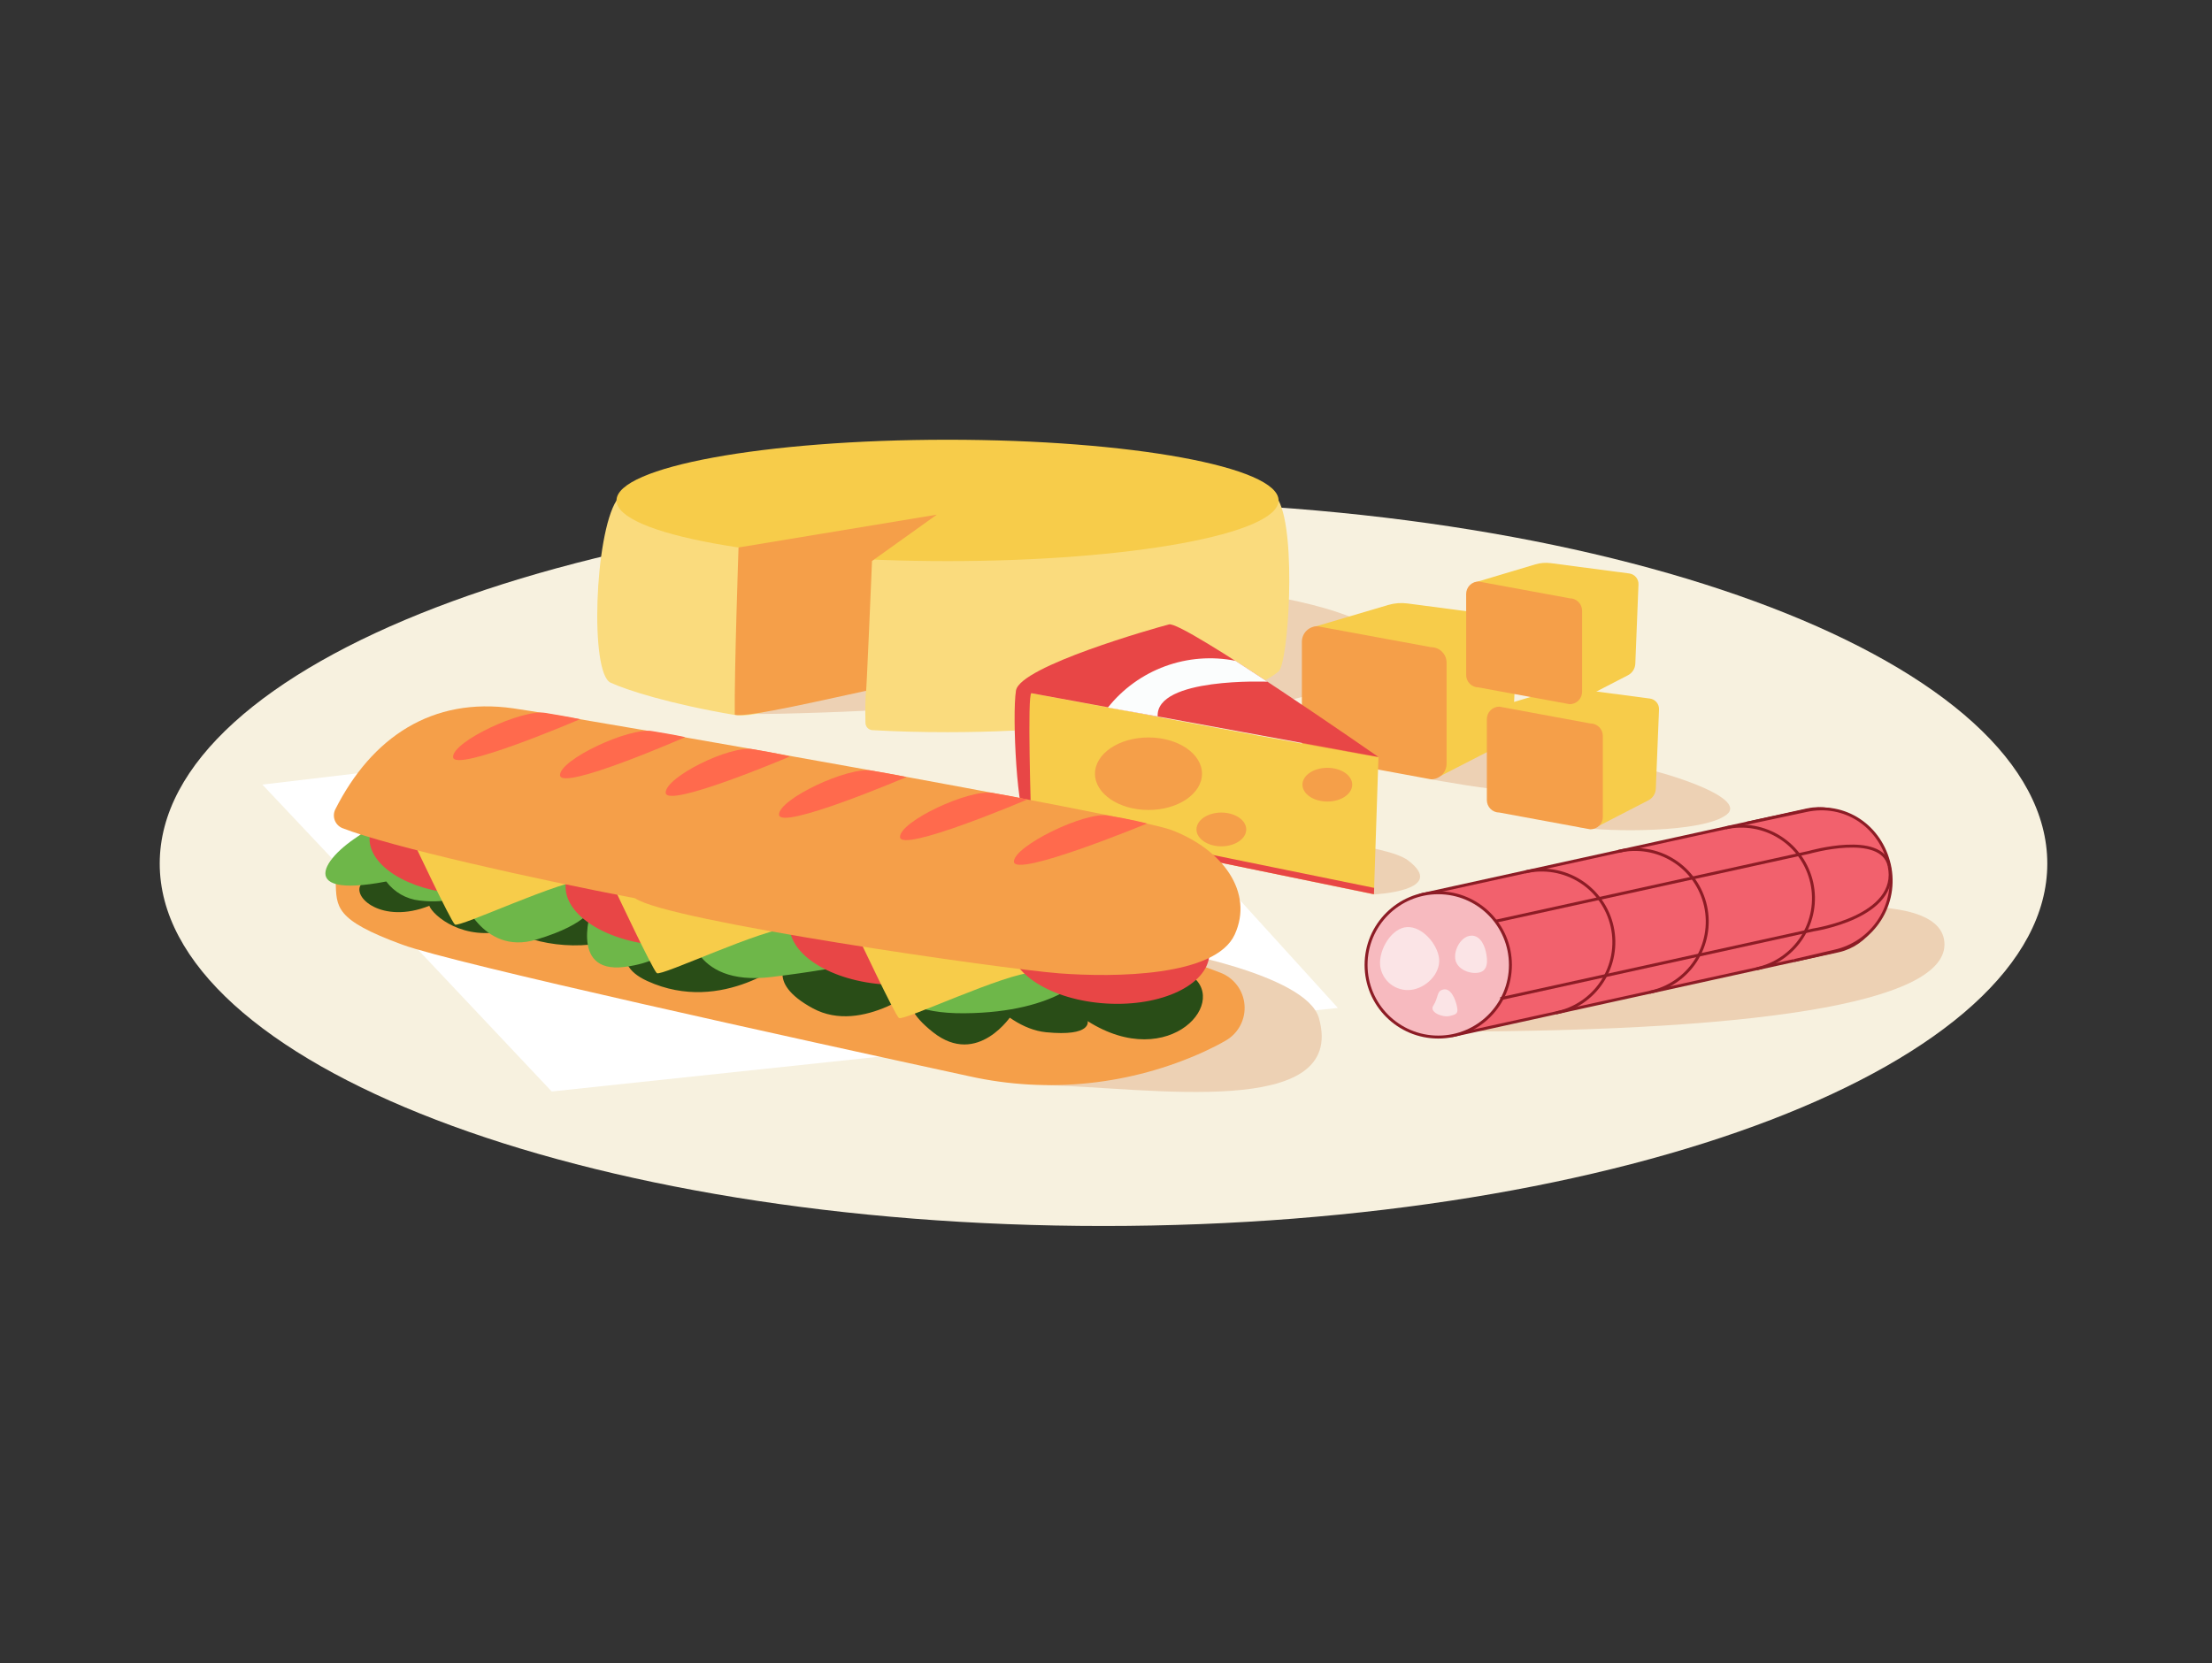 <svg width="750" height="564" viewBox="0 0 750 564" fill="none" xmlns="http://www.w3.org/2000/svg">
<rect x="0" y="0" width="750" height="564" fill="#333333" stroke="none"/>
<path d="M374.156 415.79C550.887 415.79 694.156 360.766 694.156 292.891C694.156 225.016 550.887 169.993 374.156 169.993C197.425 169.993 54.156 225.016 54.156 292.891C54.156 360.766 197.425 415.79 374.156 415.79Z" fill="#F7F1DF"/>
<path d="M384.395 196.275C384.395 196.275 496.795 204.179 462.663 227.679C428.531 251.18 303.709 243.376 303.709 243.376C303.709 243.376 303.904 239.867 300.51 240.516C297.117 241.165 260.849 242.371 255.175 242.111" fill="#EDD1B4"/>
<path d="M433.51 227.731C422.978 236.446 383.26 248.313 321.274 248.313C312.003 248.313 303.975 248.09 295.798 247.627C295.175 247.59 294.589 247.323 294.153 246.877C293.718 246.431 293.465 245.839 293.443 245.216C293.313 240.952 293.442 235.63 293.683 233.312C279.758 232.237 259.622 244.271 248.979 242.454C227.136 238.745 212.562 234.073 207.036 231.532C199.935 228.269 201.604 181.357 209.039 169.731C218.588 154.805 249.738 169.731 321.274 169.731C360.027 169.731 421.253 146.795 433.51 169.731C439.703 181.32 436.81 225.024 433.51 227.731Z" fill="#FADB7D"/>
<path d="M321.274 190.298C383.26 190.298 433.509 181.083 433.509 169.716C433.509 158.349 383.26 149.134 321.274 149.134C259.288 149.134 209.038 158.349 209.038 169.716C209.038 181.083 259.288 190.298 321.274 190.298Z" fill="#F7CC4A"/>
<path d="M250.406 185.671L317.639 174.545L295.667 190.251C295.667 190.251 293.627 238.886 293.627 234.288C282.613 236.587 253.206 243.559 249.126 242.391C248.959 227.576 250.406 185.671 250.406 185.671Z" fill="#F59F49"/>
<path d="M535.434 280.556C545.7 282.199 577.148 282.479 585.32 276.369C593.492 270.259 561.021 260.862 554.648 260.118C548.274 259.373 523.091 245.758 512.98 247.154C502.87 248.549 487.503 256.613 486.355 260.459L485.223 264.304C485.223 264.304 507.864 268.476 512.252 267.871C516.64 267.266 535.434 280.556 535.434 280.556Z" fill="#EDD1B4"/>
<path d="M445.568 218.637L444.886 212.806L470.674 205.177C472.805 204.543 475.045 204.369 477.249 204.665L510.465 209.038C511.58 209.181 512.6 209.739 513.322 210.602C514.044 211.464 514.413 212.567 514.357 213.69L513.008 247.185C512.973 248.21 512.668 249.207 512.123 250.076C511.579 250.945 510.814 251.654 509.906 252.132L488.771 262.986C488.06 263.354 487.248 263.474 486.461 263.328C485.675 263.182 484.96 262.778 484.429 262.18L445.568 218.637Z" fill="#F7CC4A"/>
<path d="M485.206 264.301L446.687 257.183C445.288 257.183 443.947 256.628 442.958 255.639C441.97 254.65 441.415 253.309 441.415 251.911V217.656C441.415 216.258 441.97 214.917 442.958 213.928C443.947 212.939 445.288 212.384 446.687 212.384L485.206 219.486C486.604 219.486 487.945 220.041 488.934 221.03C489.923 222.019 490.478 223.36 490.478 224.758V259.029C490.478 259.721 490.342 260.407 490.077 261.046C489.812 261.686 489.424 262.267 488.934 262.757C488.445 263.246 487.863 263.635 487.224 263.9C486.584 264.165 485.898 264.301 485.206 264.301Z" fill="#F59F49"/>
<path d="M507.41 244.662L506.852 240.01L527.523 233.808C529.234 233.31 531.029 233.173 532.795 233.404L559.405 236.909C560.292 237.028 561.101 237.474 561.675 238.16C562.249 238.846 562.546 239.722 562.507 240.615L561.421 267.458C561.391 268.284 561.141 269.088 560.696 269.786C560.252 270.483 559.63 271.05 558.893 271.427L541.944 280.173C541.376 280.467 540.728 280.564 540.099 280.449C539.47 280.334 538.898 280.013 538.471 279.538L507.41 244.662Z" fill="#F7CC4A"/>
<path d="M539.224 281.259L508.366 275.568C507.81 275.57 507.26 275.463 506.747 275.251C506.233 275.04 505.767 274.73 505.373 274.338C504.98 273.946 504.668 273.481 504.455 272.968C504.242 272.455 504.132 271.905 504.132 271.35V243.887C504.132 242.765 504.579 241.688 505.373 240.894C506.166 240.1 507.243 239.654 508.366 239.654L539.224 245.36C539.78 245.358 540.33 245.466 540.843 245.677C541.357 245.888 541.824 246.198 542.217 246.59C542.611 246.982 542.922 247.448 543.135 247.961C543.348 248.473 543.458 249.023 543.458 249.578V277.041C543.458 277.596 543.348 278.146 543.135 278.659C542.922 279.172 542.611 279.637 542.217 280.029C541.824 280.421 541.357 280.731 540.843 280.942C540.33 281.153 539.78 281.261 539.224 281.259Z" fill="#F59F49"/>
<path d="M500.398 202.262L499.84 197.61L520.557 191.407C522.26 190.898 524.052 190.755 525.814 190.989L552.439 194.493C553.327 194.616 554.136 195.066 554.71 195.754C555.284 196.442 555.58 197.32 555.541 198.215L554.471 225.057C554.44 225.884 554.19 226.688 553.746 227.386C553.302 228.083 552.68 228.65 551.943 229.027L534.994 237.773C534.424 238.06 533.775 238.151 533.147 238.034C532.52 237.916 531.948 237.596 531.52 237.122L500.398 202.262Z" fill="#F7CC4A"/>
<path d="M532.206 238.824L501.332 233.132C500.777 233.132 500.227 233.023 499.714 232.81C499.202 232.597 498.736 232.285 498.344 231.892C497.952 231.499 497.642 231.031 497.431 230.518C497.22 230.004 497.112 229.454 497.114 228.899V201.436C497.114 200.318 497.558 199.245 498.349 198.454C499.14 197.663 500.213 197.219 501.332 197.219L532.206 202.909C533.325 202.909 534.398 203.354 535.189 204.145C535.98 204.936 536.425 206.009 536.425 207.127V234.59C536.427 235.146 536.318 235.696 536.107 236.209C535.896 236.723 535.586 237.189 535.194 237.583C534.802 237.976 534.337 238.288 533.824 238.501C533.312 238.714 532.762 238.824 532.206 238.824Z" fill="#F59F49"/>
<path d="M465.753 303.345C465.753 303.345 491.26 302.186 477.347 291.751C463.434 281.315 348.651 278.996 348.651 278.996L465.753 303.345Z" fill="#EDD1B4"/>
<path d="M467.379 256.739C464.634 256.739 344.486 234.146 344.486 234.146L348.41 279.116L465.844 303.245L467.379 256.739Z" fill="#F7CC4A"/>
<path d="M467.379 256.732C467.379 256.732 401.103 210.552 396.388 211.762C391.674 212.971 345.866 225.95 344.486 234.169C343.106 242.388 344.843 278.441 348.41 279.139L465.844 303.268L465.921 301.128L349.619 277.387C349.619 277.387 348.208 234.82 349.727 235.099L467.379 256.732Z" fill="#E84646"/>
<path d="M375.646 239.955C380.702 233.598 387.411 228.756 395.037 225.96C402.663 223.165 410.912 222.524 418.879 224.107C425.19 228.185 429.734 231.194 429.734 231.194C429.734 231.194 391.85 229.643 392.517 242.963L375.646 239.955Z" fill="#FBFDFD"/>
<path d="M389.407 274.699C379.387 274.699 371.264 269.194 371.264 262.402C371.264 255.611 379.387 250.105 389.407 250.105C399.427 250.105 407.55 255.611 407.55 262.402C407.55 269.194 399.427 274.699 389.407 274.699Z" fill="#F59F49"/>
<path d="M414.111 287.025C409.452 287.025 405.675 284.463 405.675 281.303C405.675 278.143 409.452 275.581 414.111 275.581C418.77 275.581 422.546 278.143 422.546 281.303C422.546 284.463 418.77 287.025 414.111 287.025Z" fill="#F59F49"/>
<path d="M450.048 271.84C445.389 271.84 441.612 269.278 441.612 266.118C441.612 262.957 445.389 260.396 450.048 260.396C454.707 260.396 458.484 262.957 458.484 266.118C458.484 269.278 454.707 271.84 450.048 271.84Z" fill="#F59F49"/>
<path d="M487.854 349.876C604.533 349.876 662.611 338.565 659.147 318.645C655.684 298.725 589.532 311.025 580.88 312.693C572.228 314.362 487.854 349.876 487.854 349.876Z" fill="#EDD1B4"/>
<g clip-path="url(#clip0_1208_2022)">
<path d="M623.417 322.451L493.138 351.08C492.301 351.27 491.432 351.266 490.597 351.07C489.762 350.874 488.982 350.491 488.317 349.949C482.662 345.142 469.81 346.641 467.845 337.692L472.907 332.489C470.984 323.738 476.328 314.025 478.562 306.829C478.843 305.956 479.349 305.173 480.029 304.558C480.709 303.942 481.539 303.516 482.435 303.323L612.842 274.651C617.64 273.62 622.651 274.527 626.783 277.176C630.914 279.824 633.831 283.999 634.897 288.789L637.456 300.425C638.482 305.204 637.584 310.196 634.957 314.319C632.329 318.441 628.183 321.363 623.417 322.451Z" fill="#F2616D" stroke="#8C1C25" stroke-miterlimit="10"/>
<path d="M487.652 351.717C501.168 351.717 512.124 340.76 512.124 327.245C512.124 313.729 501.168 302.772 487.652 302.772C474.136 302.772 463.179 313.729 463.179 327.245C463.179 340.76 474.136 351.717 487.652 351.717Z" fill="#F7BABF" stroke="#8C1C25" stroke-miterlimit="10"/>
<path d="M468.099 328.377C468.637 330.817 470.121 332.944 472.226 334.29C474.33 335.637 476.883 336.093 479.324 335.559C484.414 334.442 488.895 329.38 487.807 324.248C486.718 319.116 481.19 313.433 476.1 314.55C471.011 315.667 466.982 323.287 468.099 328.377Z" fill="#FBE4E6"/>
<path d="M485.957 341.099C484.543 343.206 488.94 345.129 491.414 344.591C493.888 344.054 494.524 343.7 493.973 341.226C493.421 338.752 491.923 335.091 489.448 335.571C486.974 336.052 487.88 338.13 485.957 341.099Z" fill="#FBE4E6"/>
<path d="M493.49 325.605C494.183 328.729 498.311 330.468 501.435 329.846C504.56 329.224 504.489 325.845 503.796 322.777C503.104 319.709 501.251 316.74 498.141 317.419C495.031 318.098 492.811 322.494 493.49 325.605Z" fill="#FBE4E6"/>
<path d="M591.945 279.26L612.361 274.905C625.566 271.993 637.724 280.249 640.636 293.439C641.328 296.578 641.394 299.822 640.83 302.987C640.267 306.151 639.086 309.173 637.354 311.88C635.622 314.588 633.374 316.927 630.737 318.765C628.101 320.603 625.127 321.903 621.988 322.592L608.374 325.759" fill="#F2616D"/>
<path d="M591.945 279.26L612.361 274.905C625.566 271.993 637.724 280.249 640.636 293.439C641.328 296.578 641.394 299.822 640.83 302.987C640.267 306.151 639.086 309.173 637.354 311.88C635.622 314.588 633.374 316.927 630.737 318.765C628.101 320.603 625.127 321.903 621.988 322.592L608.374 325.759" stroke="#8C1C25" stroke-miterlimit="10"/>
<path d="M517.143 295.716C520.299 294.977 523.571 294.872 526.768 295.409C529.966 295.945 533.024 297.111 535.767 298.839C538.51 300.567 540.882 302.823 542.746 305.476C544.61 308.129 545.928 311.125 546.623 314.291C547.319 317.458 547.378 320.731 546.799 323.92C546.219 327.11 545.011 330.153 543.246 332.872C541.48 335.591 539.192 337.932 536.514 339.759C533.836 341.586 530.822 342.863 527.646 343.516" stroke="#8C1C25" stroke-miterlimit="10"/>
<path d="M548.811 288.734C551.967 287.995 555.239 287.89 558.437 288.426C561.634 288.962 564.693 290.128 567.436 291.857C570.178 293.585 572.55 295.841 574.414 298.493C576.278 301.146 577.596 304.143 578.292 307.309C578.987 310.475 579.047 313.748 578.467 316.938C577.887 320.128 576.68 323.17 574.915 325.889C573.149 328.608 570.86 330.949 568.183 332.776C565.505 334.604 562.491 335.881 559.315 336.533" stroke="#8C1C25" stroke-miterlimit="10"/>
<path d="M585.159 280.759C591.496 279.366 598.126 280.547 603.592 284.043C609.058 287.539 612.912 293.063 614.305 299.4C615.697 305.736 614.516 312.367 611.02 317.833C607.524 323.299 602.001 327.152 595.664 328.544" stroke="#8C1C25" stroke-miterlimit="10"/>
<path d="M507.262 312.398L613.394 289.07C613.394 289.07 637.965 282.002 640.539 293.637" stroke="#8C1C25" stroke-miterlimit="10"/>
<path d="M508.717 338.71L614.835 315.382C614.835 315.382 644.354 310.972 640.537 293.639" stroke="#8C1C25" stroke-miterlimit="10"/>
</g>
<path d="M88.963 266.088L187.059 370.171L453.624 341.84L416.345 300.808L170.203 256.458L88.963 266.088Z" fill="white"/>
<path d="M354.85 368.042C388.965 368.818 456.885 379.905 447.209 345.324C442.945 330.097 393.617 321.894 393.617 321.894L354.85 368.042Z" fill="#EDD1B4"/>
<path d="M113.8 298.975C114.157 307.597 113.304 311.923 136.487 320.405C153.731 326.717 270.265 352.334 328.773 365.034C355.481 370.951 383.388 368.012 408.277 356.661C410.96 355.42 413.441 354.164 415.643 352.877C417.735 351.663 419.439 349.879 420.557 347.735C421.675 345.59 422.162 343.173 421.961 340.763C421.759 338.352 420.879 336.049 419.42 334.119C417.961 332.19 415.985 330.715 413.72 329.864C404.82 326.395 395.697 323.524 386.413 321.274C365.525 316.622 163.283 276.893 143.977 275.776C129.323 274.939 113.258 286.166 113.8 298.975Z" fill="#F59F49"/>
<path d="M402.661 330.087C418.168 338.725 396.737 364.079 368.778 346.308C368.778 346.308 370.329 351.626 354.651 350.076C338.974 348.525 326.428 327.994 326.428 327.994L343.114 344.106C343.114 344.106 331.592 362.125 316.349 350.076C301.105 338.027 313.046 334.041 313.046 334.041C313.046 334.041 292.499 351.099 275.628 341.981C258.756 332.863 267.673 325.094 267.673 325.094C267.673 325.094 245.11 344.4 219.508 332.724C204.932 326.087 216.407 316.038 216.407 316.038C209.442 319.157 201.881 320.718 194.25 320.614C186.62 320.509 179.104 318.741 172.227 315.433C157.185 319.449 146.843 310.549 145.556 307.199C129.475 313.604 119.008 304.098 122.528 299.771C126.048 295.445 135.553 290.793 135.553 290.793L402.661 330.087Z" fill="#294D17"/>
<path d="M125.477 281.277C110.513 289.03 98.432 305.204 130.966 298.954C132.294 300.739 133.975 302.233 135.903 303.342C137.832 304.452 139.967 305.154 142.177 305.405C153.265 306.692 156.133 303.265 156.133 303.265C156.133 303.265 163.221 324.246 181.829 318.664C200.437 313.081 200.856 307.235 200.856 307.235C200.856 307.235 192.529 330.247 211.587 327.952C230.645 325.657 233.296 313.345 233.296 313.345C233.296 313.345 233.622 334.744 261.566 331.348C289.509 327.952 300.333 324.215 300.333 324.215C300.333 324.215 294.347 343.894 326.927 343.646C359.507 343.397 368.796 330.092 368.796 330.092L125.477 281.277Z" fill="#6EB749"/>
<path d="M188.684 287.618C189.251 277.999 175.523 269.367 158.022 268.336C140.521 267.306 125.875 274.268 125.309 283.886C124.742 293.504 138.47 302.136 155.971 303.167C173.472 304.197 188.118 297.236 188.684 287.618Z" fill="#E84646"/>
<path d="M140.388 285.935C140.388 285.935 152.793 312.297 154.235 313.537C155.677 314.778 190.537 298.17 199.934 298.123C209.332 298.077 143.303 278.662 140.388 285.935Z" fill="#F7CC4A"/>
<path d="M259.337 304.098C259.941 293.839 245.309 284.631 226.654 283.533C207.999 282.434 192.386 289.861 191.782 300.12C191.178 310.379 205.811 319.587 224.466 320.685C243.121 321.784 258.733 314.357 259.337 304.098Z" fill="#E84646"/>
<path d="M208.85 302.428C208.85 302.428 221.255 328.79 222.698 330.031C224.14 331.271 258.983 314.663 268.396 314.617C277.809 314.57 211.78 295.14 208.85 302.428Z" fill="#F7CC4A"/>
<path d="M335.287 317.332C335.891 307.072 321.258 297.865 302.603 296.767C283.948 295.668 268.336 303.094 267.732 313.354C267.128 323.613 281.76 332.82 300.415 333.919C319.07 335.017 334.683 327.591 335.287 317.332Z" fill="#E84646"/>
<path d="M290.938 317.655C290.938 317.655 303.344 344.017 304.786 345.242C306.228 346.467 341.088 329.89 350.485 329.828C359.882 329.766 293.854 310.382 290.938 317.655Z" fill="#F7CC4A"/>
<path d="M410.058 323.755C410.662 313.496 396.029 304.288 377.374 303.19C358.719 302.091 343.106 309.518 342.502 319.777C341.898 330.036 356.531 339.244 375.186 340.342C393.841 341.441 409.453 334.014 410.058 323.755Z" fill="#E84646"/>
<path d="M397.135 281.474C383.831 276.434 197.483 243.59 173.975 240.225C146.574 236.318 126.058 249.948 113.653 274.558C113.382 275.129 113.231 275.748 113.208 276.379C113.184 277.01 113.29 277.64 113.517 278.229C113.745 278.818 114.091 279.355 114.533 279.806C114.975 280.257 115.504 280.614 116.088 280.854C132.231 287.165 181.419 298.175 215.332 304.641C226.296 312.395 340.256 328.677 359.128 330.104C378 331.531 412.115 331.205 418.644 316.939C425.172 302.672 414.658 288.111 397.135 281.474Z" fill="#F59F49"/>
<path d="M153.612 256.679C153.612 251.422 176.872 240.459 184.92 241.777C192.968 243.095 196.69 243.901 196.69 243.901C196.69 243.901 153.581 262.417 153.612 256.679Z" fill="#FF6A4D"/>
<path d="M189.88 262.861C189.88 257.604 213.14 246.64 221.188 247.958C229.236 249.277 232.338 249.99 232.338 249.99C232.338 249.99 189.849 268.598 189.88 262.861Z" fill="#FF6A4D"/>
<path d="M225.709 268.805C225.709 263.548 247.279 252.771 255.296 254.089C263.313 255.407 267.841 256.554 267.841 256.554C267.841 256.554 225.677 274.496 225.709 268.805Z" fill="#FF6A4D"/>
<path d="M264.138 276.238C264.138 270.981 287.398 260.002 295.446 261.336C303.494 262.669 307.355 263.522 307.355 263.522C307.355 263.522 264.107 281.976 264.138 276.238Z" fill="#FF6A4D"/>
<path d="M305.166 283.82C305.166 278.563 328.427 267.6 336.475 268.918C344.523 270.236 348.291 271.151 348.291 271.151C348.291 271.151 305.12 289.542 305.166 283.82Z" fill="#FF6A4D"/>
<path d="M343.783 292.204C343.783 286.947 367.664 275.255 375.681 276.573C383.698 277.891 388.94 279.287 388.94 279.287C388.94 279.287 343.783 297.941 343.783 292.204Z" fill="#FF6A4D"/>
<defs>
<clipPath id="clip0_1208_2022">
<rect width="190.605" height="78.903" fill="white" transform="translate(462.471 273.521)"/>
</clipPath>
</defs>
</svg>
